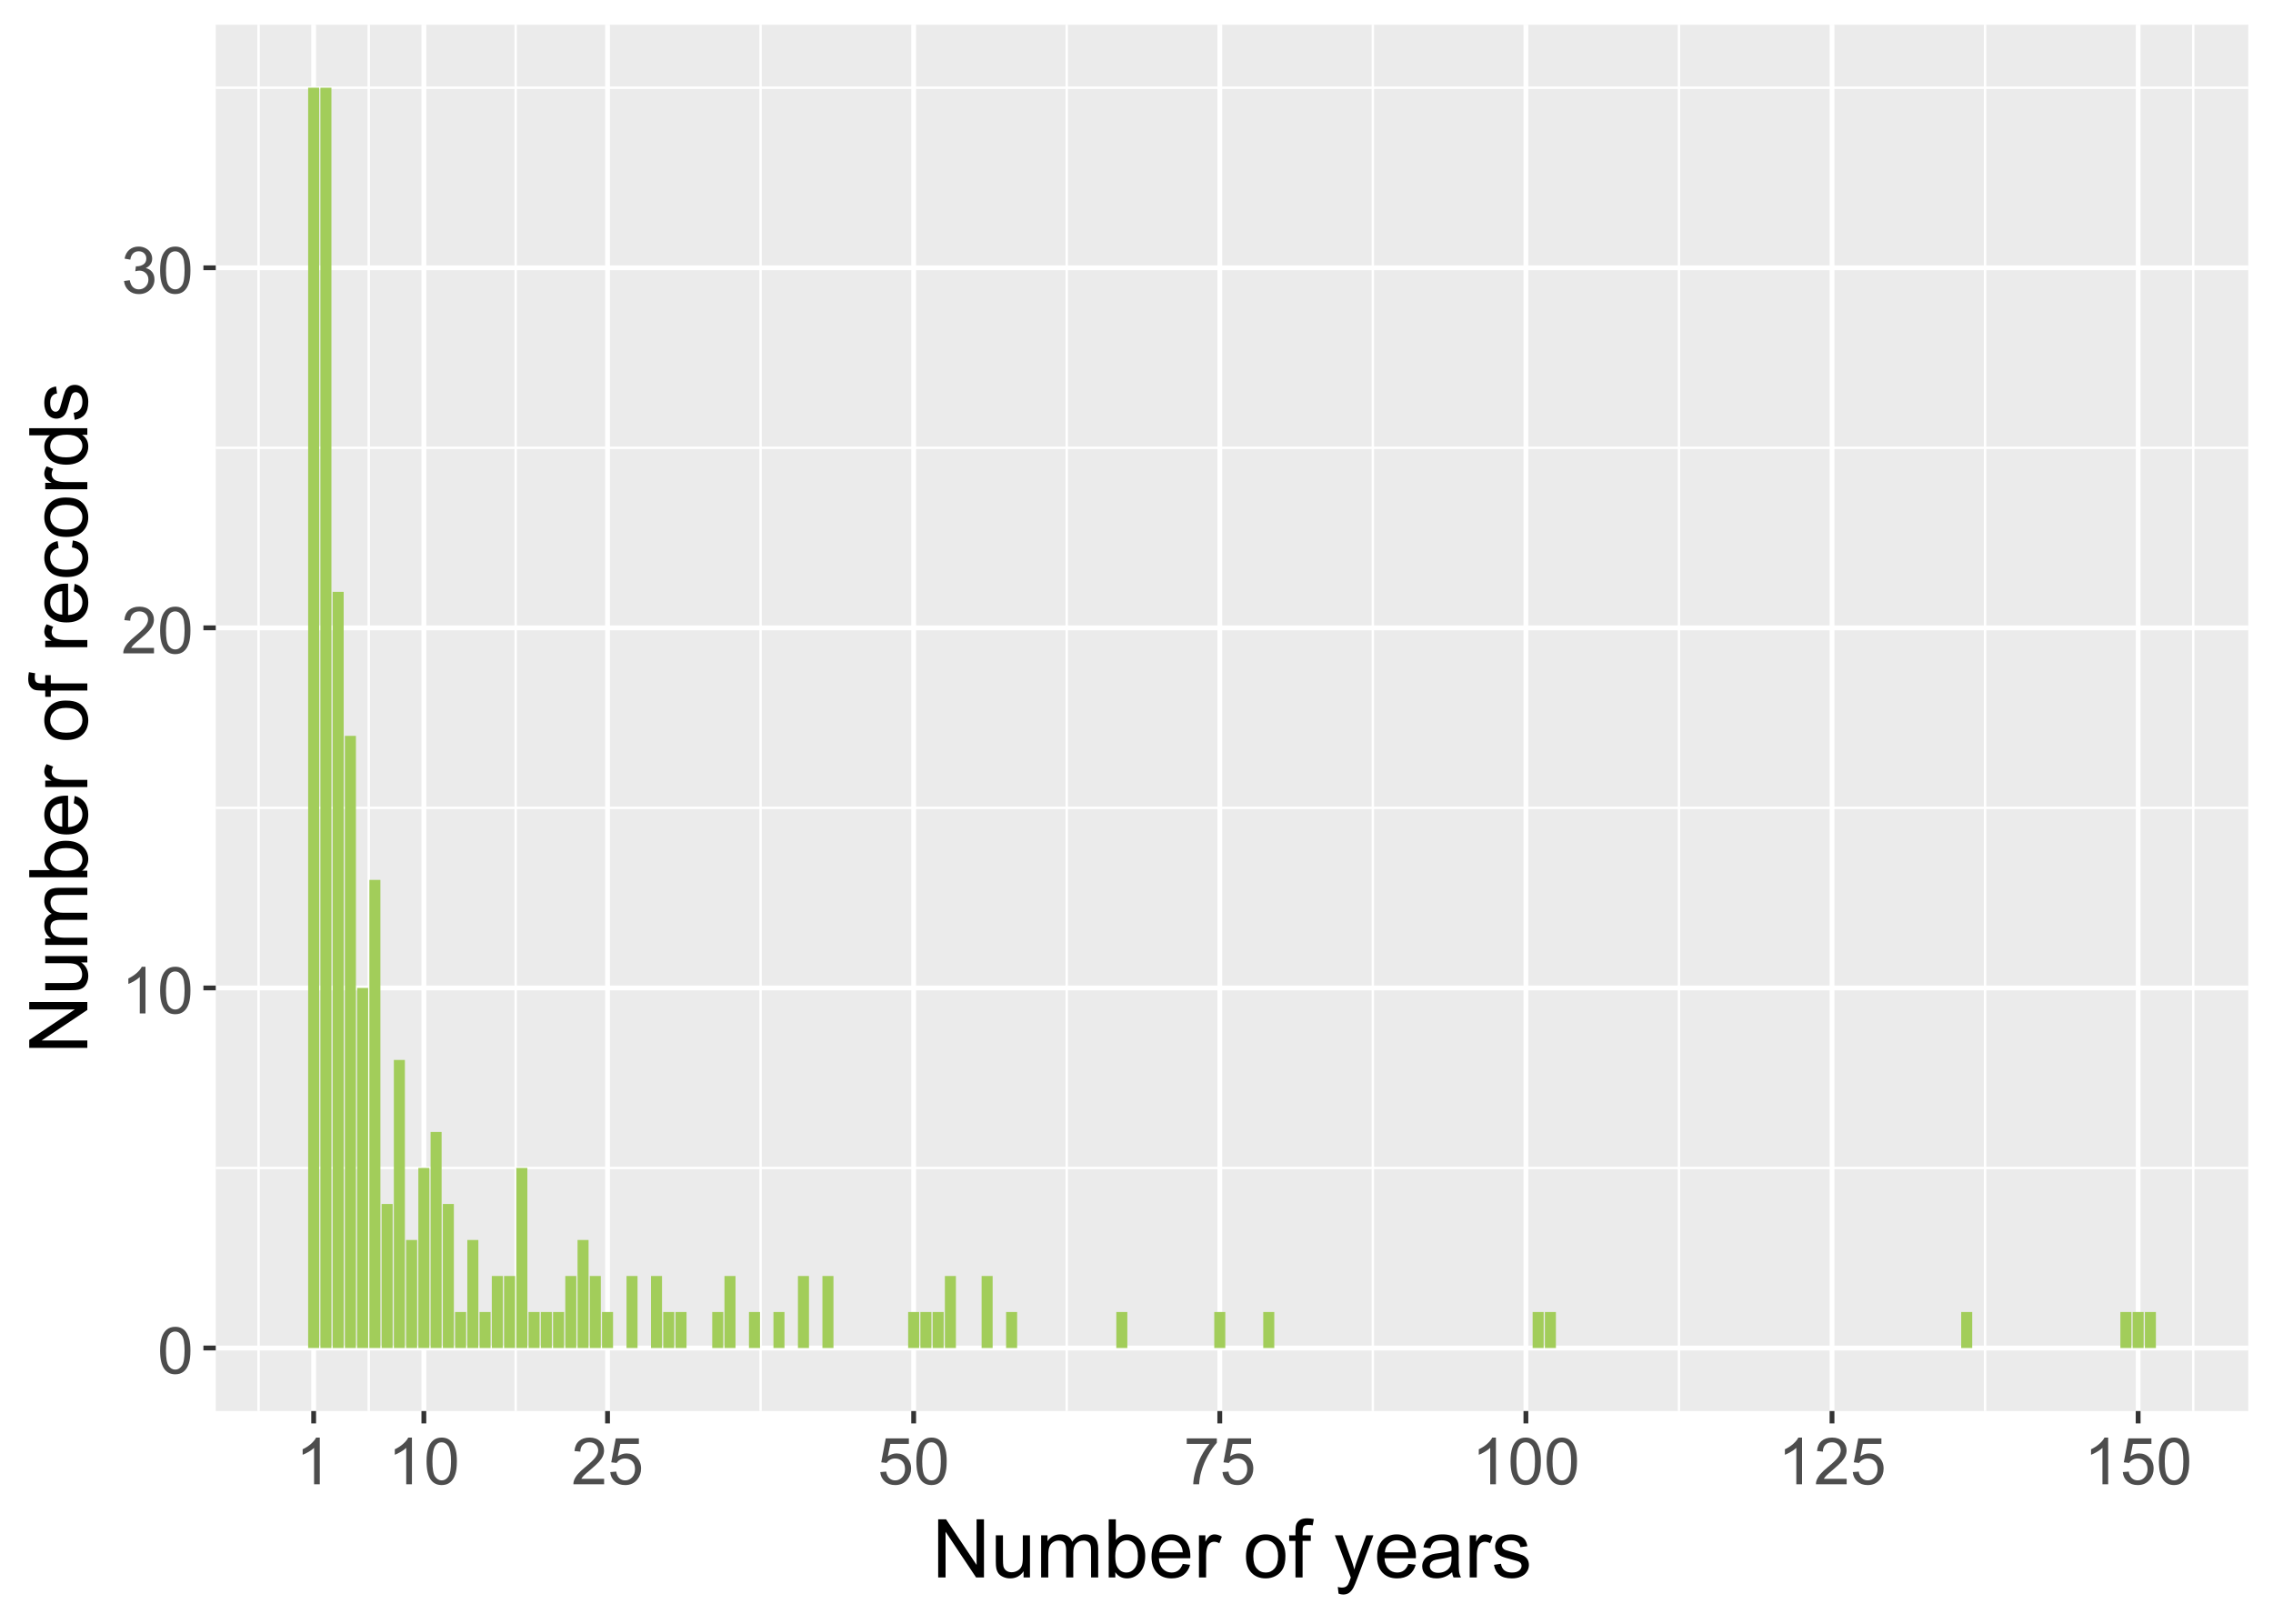 <?xml version="1.0" encoding="UTF-8"?>
<svg xmlns="http://www.w3.org/2000/svg" xmlns:xlink="http://www.w3.org/1999/xlink" width="504" height="360" viewBox="0 0 504 360">
<defs>
<g>
<g id="glyph-0-0">
<path d="M 0.598 -5.082 C 0.598 -6.301 0.723 -7.281 0.973 -8.027 C 1.223 -8.77 1.598 -9.344 2.094 -9.746 C 2.586 -10.148 3.207 -10.352 3.957 -10.352 C 4.512 -10.352 4.996 -10.238 5.414 -10.016 C 5.832 -9.793 6.176 -9.473 6.449 -9.055 C 6.719 -8.633 6.934 -8.121 7.086 -7.52 C 7.242 -6.918 7.32 -6.105 7.32 -5.082 C 7.32 -3.875 7.195 -2.898 6.945 -2.156 C 6.699 -1.414 6.328 -0.836 5.832 -0.434 C 5.336 -0.027 4.715 0.176 3.957 0.176 C 2.965 0.176 2.184 -0.18 1.617 -0.895 C 0.938 -1.75 0.598 -3.148 0.598 -5.082 M 1.898 -5.082 C 1.898 -3.391 2.098 -2.266 2.492 -1.703 C 2.887 -1.145 3.379 -0.863 3.957 -0.863 C 4.539 -0.863 5.027 -1.145 5.426 -1.707 C 5.82 -2.27 6.02 -3.395 6.02 -5.082 C 6.02 -6.781 5.82 -7.906 5.426 -8.465 C 5.027 -9.023 4.535 -9.301 3.945 -9.301 C 3.363 -9.301 2.898 -9.055 2.551 -8.562 C 2.117 -7.938 1.898 -6.777 1.898 -5.082 Z M 1.898 -5.082 "/>
</g>
<g id="glyph-0-1">
<path d="M 5.363 0 L 4.098 0 L 4.098 -8.066 C 3.793 -7.773 3.395 -7.484 2.898 -7.191 C 2.406 -6.902 1.961 -6.684 1.566 -6.539 L 1.566 -7.762 C 2.277 -8.094 2.895 -8.5 3.426 -8.973 C 3.953 -9.445 4.328 -9.906 4.551 -10.352 L 5.363 -10.352 Z M 5.363 0 "/>
</g>
<g id="glyph-0-2">
<path d="M 7.25 -1.215 L 7.25 0 L 0.438 0 C 0.426 -0.305 0.477 -0.598 0.582 -0.879 C 0.758 -1.344 1.035 -1.801 1.418 -2.25 C 1.797 -2.699 2.352 -3.219 3.074 -3.812 C 4.191 -4.73 4.949 -5.457 5.344 -5.992 C 5.738 -6.531 5.934 -7.039 5.934 -7.516 C 5.934 -8.02 5.754 -8.441 5.398 -8.785 C 5.039 -9.129 4.57 -9.301 3.992 -9.301 C 3.383 -9.301 2.898 -9.121 2.531 -8.754 C 2.164 -8.387 1.98 -7.883 1.977 -7.234 L 0.676 -7.367 C 0.766 -8.34 1.098 -9.078 1.68 -9.586 C 2.262 -10.094 3.043 -10.352 4.023 -10.352 C 5.012 -10.352 5.793 -10.074 6.371 -9.527 C 6.945 -8.98 7.234 -8.301 7.234 -7.488 C 7.234 -7.074 7.152 -6.672 6.98 -6.273 C 6.812 -5.875 6.531 -5.453 6.141 -5.012 C 5.75 -4.574 5.102 -3.969 4.191 -3.199 C 3.43 -2.562 2.945 -2.129 2.727 -1.902 C 2.512 -1.676 2.336 -1.445 2.195 -1.215 Z M 7.25 -1.215 "/>
</g>
<g id="glyph-0-3">
<path d="M 0.605 -2.723 L 1.871 -2.891 C 2.016 -2.172 2.262 -1.656 2.613 -1.34 C 2.961 -1.023 3.387 -0.863 3.887 -0.863 C 4.484 -0.863 4.984 -1.07 5.398 -1.484 C 5.805 -1.895 6.012 -2.406 6.012 -3.016 C 6.012 -3.598 5.82 -4.078 5.441 -4.453 C 5.062 -4.832 4.578 -5.02 3.992 -5.02 C 3.754 -5.02 3.457 -4.973 3.102 -4.879 L 3.242 -5.992 C 3.324 -5.98 3.395 -5.977 3.445 -5.977 C 3.984 -5.977 4.469 -6.117 4.902 -6.398 C 5.332 -6.68 5.547 -7.113 5.547 -7.699 C 5.547 -8.164 5.391 -8.547 5.078 -8.852 C 4.762 -9.156 4.355 -9.309 3.859 -9.309 C 3.367 -9.309 2.957 -9.156 2.629 -8.844 C 2.301 -8.535 2.09 -8.07 1.996 -7.453 L 0.73 -7.68 C 0.887 -8.527 1.238 -9.184 1.785 -9.648 C 2.336 -10.117 3.016 -10.352 3.832 -10.352 C 4.395 -10.352 4.914 -10.23 5.387 -9.988 C 5.859 -9.746 6.223 -9.418 6.473 -9 C 6.723 -8.582 6.848 -8.141 6.848 -7.672 C 6.848 -7.227 6.73 -6.82 6.488 -6.453 C 6.25 -6.09 5.898 -5.797 5.43 -5.582 C 6.039 -5.441 6.512 -5.148 6.848 -4.707 C 7.188 -4.266 7.355 -3.711 7.355 -3.043 C 7.355 -2.145 7.027 -1.383 6.371 -0.758 C 5.715 -0.129 4.883 0.184 3.883 0.184 C 2.977 0.184 2.227 -0.086 1.629 -0.625 C 1.031 -1.164 0.688 -1.863 0.605 -2.723 Z M 0.605 -2.723 "/>
</g>
<g id="glyph-0-4">
<path d="M 0.598 -2.699 L 1.926 -2.812 C 2.023 -2.164 2.254 -1.68 2.613 -1.352 C 2.969 -1.027 3.402 -0.863 3.91 -0.863 C 4.52 -0.863 5.035 -1.094 5.457 -1.555 C 5.879 -2.012 6.09 -2.621 6.09 -3.383 C 6.09 -4.105 5.887 -4.672 5.48 -5.09 C 5.074 -5.508 4.543 -5.715 3.887 -5.715 C 3.48 -5.715 3.113 -5.625 2.785 -5.438 C 2.457 -5.254 2.199 -5.012 2.012 -4.719 L 0.824 -4.871 L 1.82 -10.168 L 6.945 -10.168 L 6.945 -8.957 L 2.832 -8.957 L 2.277 -6.188 C 2.898 -6.617 3.547 -6.836 4.227 -6.836 C 5.125 -6.836 5.887 -6.523 6.504 -5.898 C 7.121 -5.277 7.434 -4.473 7.434 -3.496 C 7.434 -2.562 7.16 -1.754 6.617 -1.074 C 5.957 -0.242 5.055 0.176 3.91 0.176 C 2.973 0.176 2.207 -0.086 1.613 -0.613 C 1.02 -1.137 0.684 -1.832 0.598 -2.699 Z M 0.598 -2.699 "/>
</g>
<g id="glyph-0-5">
<path d="M 0.684 -8.957 L 0.684 -10.176 L 7.355 -10.176 L 7.355 -9.191 C 6.699 -8.492 6.047 -7.562 5.402 -6.406 C 4.758 -5.246 4.262 -4.059 3.91 -2.832 C 3.656 -1.973 3.496 -1.027 3.426 0 L 2.125 0 C 2.137 -0.812 2.297 -1.789 2.602 -2.938 C 2.906 -4.086 3.344 -5.195 3.914 -6.262 C 4.484 -7.328 5.09 -8.227 5.73 -8.957 Z M 0.684 -8.957 "/>
</g>
<g id="glyph-1-0">
<path d="M 1.371 0 L 1.371 -12.883 L 3.121 -12.883 L 9.887 -2.77 L 9.887 -12.883 L 11.523 -12.883 L 11.523 0 L 9.773 0 L 3.008 -10.125 L 3.008 0 Z M 1.371 0 "/>
</g>
<g id="glyph-1-1">
<path d="M 7.305 0 L 7.305 -1.371 C 6.578 -0.316 5.59 0.211 4.344 0.211 C 3.789 0.211 3.277 0.105 2.801 -0.105 C 2.32 -0.316 1.969 -0.582 1.734 -0.902 C 1.504 -1.219 1.34 -1.613 1.25 -2.074 C 1.184 -2.383 1.152 -2.875 1.152 -3.551 L 1.152 -9.336 L 2.734 -9.336 L 2.734 -4.156 C 2.734 -3.332 2.766 -2.773 2.828 -2.488 C 2.93 -2.07 3.141 -1.746 3.461 -1.508 C 3.785 -1.27 4.184 -1.152 4.656 -1.152 C 5.133 -1.152 5.578 -1.273 5.992 -1.516 C 6.41 -1.758 6.703 -2.09 6.879 -2.508 C 7.051 -2.93 7.137 -3.535 7.137 -4.332 L 7.137 -9.336 L 8.719 -9.336 L 8.719 0 Z M 7.305 0 "/>
</g>
<g id="glyph-1-2">
<path d="M 1.188 0 L 1.188 -9.336 L 2.602 -9.336 L 2.602 -8.023 C 2.895 -8.48 3.285 -8.848 3.77 -9.129 C 4.258 -9.406 4.809 -9.547 5.43 -9.547 C 6.121 -9.547 6.691 -9.402 7.133 -9.113 C 7.574 -8.828 7.887 -8.426 8.07 -7.91 C 8.805 -9 9.766 -9.547 10.953 -9.547 C 11.875 -9.547 12.59 -9.289 13.086 -8.777 C 13.586 -8.262 13.836 -7.473 13.836 -6.406 L 13.836 0 L 12.262 0 L 12.262 -5.879 C 12.262 -6.512 12.211 -6.969 12.105 -7.246 C 12.004 -7.523 11.816 -7.75 11.547 -7.918 C 11.277 -8.09 10.961 -8.172 10.602 -8.172 C 9.941 -8.172 9.398 -7.957 8.965 -7.52 C 8.531 -7.082 8.312 -6.383 8.312 -5.422 L 8.312 0 L 6.734 0 L 6.734 -6.062 C 6.734 -6.766 6.602 -7.293 6.344 -7.648 C 6.086 -7.996 5.664 -8.172 5.078 -8.172 C 4.633 -8.172 4.223 -8.055 3.844 -7.82 C 3.469 -7.586 3.191 -7.246 3.023 -6.793 C 2.852 -6.344 2.77 -5.691 2.77 -4.844 L 2.77 0 Z M 1.188 0 "/>
</g>
<g id="glyph-1-3">
<path d="M 2.645 0 L 1.18 0 L 1.18 -12.883 L 2.758 -12.883 L 2.758 -8.289 C 3.43 -9.125 4.281 -9.547 5.316 -9.547 C 5.891 -9.547 6.434 -9.43 6.949 -9.199 C 7.461 -8.965 7.883 -8.641 8.215 -8.223 C 8.543 -7.805 8.805 -7.297 8.992 -6.707 C 9.18 -6.113 9.273 -5.48 9.273 -4.809 C 9.273 -3.207 8.875 -1.973 8.086 -1.098 C 7.297 -0.227 6.344 0.211 5.238 0.211 C 4.137 0.211 3.273 -0.25 2.645 -1.168 L 2.645 0 M 2.629 -4.738 C 2.629 -3.617 2.781 -2.809 3.086 -2.312 C 3.582 -1.496 4.258 -1.09 5.105 -1.09 C 5.797 -1.09 6.395 -1.391 6.898 -1.992 C 7.402 -2.59 7.656 -3.484 7.656 -4.676 C 7.656 -5.895 7.414 -6.793 6.93 -7.375 C 6.445 -7.953 5.863 -8.242 5.176 -8.242 C 4.484 -8.242 3.887 -7.945 3.383 -7.344 C 2.879 -6.742 2.629 -5.875 2.629 -4.738 Z M 2.629 -4.738 "/>
</g>
<g id="glyph-1-4">
<path d="M 7.578 -3.008 L 9.211 -2.805 C 8.953 -1.848 8.477 -1.105 7.777 -0.578 C 7.082 -0.055 6.191 0.211 5.105 0.211 C 3.742 0.211 2.66 -0.211 1.859 -1.051 C 1.059 -1.891 0.66 -3.07 0.66 -4.586 C 0.66 -6.156 1.062 -7.375 1.871 -8.242 C 2.68 -9.109 3.73 -9.547 5.02 -9.547 C 6.266 -9.547 7.285 -9.121 8.078 -8.27 C 8.867 -7.422 9.266 -6.227 9.266 -4.684 C 9.266 -4.59 9.262 -4.449 9.254 -4.262 L 2.293 -4.262 C 2.352 -3.238 2.641 -2.453 3.164 -1.906 C 3.684 -1.363 4.336 -1.09 5.117 -1.09 C 5.695 -1.09 6.191 -1.242 6.602 -1.547 C 7.012 -1.852 7.336 -2.336 7.578 -3.008 M 2.383 -5.562 L 7.594 -5.562 C 7.523 -6.348 7.324 -6.938 6.996 -7.328 C 6.492 -7.938 5.84 -8.242 5.035 -8.242 C 4.309 -8.242 3.699 -8 3.203 -7.516 C 2.707 -7.027 2.434 -6.379 2.383 -5.562 Z M 2.383 -5.562 "/>
</g>
<g id="glyph-1-5">
<path d="M 1.168 0 L 1.168 -9.336 L 2.594 -9.336 L 2.594 -7.918 C 2.957 -8.582 3.293 -9.016 3.598 -9.227 C 3.906 -9.438 4.246 -9.547 4.613 -9.547 C 5.148 -9.547 5.688 -9.375 6.242 -9.035 L 5.695 -7.566 C 5.309 -7.797 4.922 -7.91 4.535 -7.91 C 4.188 -7.91 3.879 -7.805 3.602 -7.598 C 3.328 -7.391 3.133 -7.102 3.016 -6.734 C 2.84 -6.172 2.75 -5.555 2.75 -4.887 L 2.75 0 Z M 1.168 0 "/>
</g>
<g id="glyph-1-6">
</g>
<g id="glyph-1-7">
<path d="M 0.598 -4.668 C 0.598 -6.395 1.078 -7.676 2.039 -8.508 C 2.84 -9.199 3.82 -9.547 4.977 -9.547 C 6.258 -9.547 7.305 -9.125 8.121 -8.285 C 8.934 -7.441 9.344 -6.281 9.344 -4.797 C 9.344 -3.598 9.164 -2.652 8.801 -1.965 C 8.441 -1.277 7.918 -0.742 7.23 -0.359 C 6.539 0.02 5.789 0.211 4.977 0.211 C 3.668 0.211 2.613 -0.207 1.805 -1.047 C 1 -1.883 0.598 -3.09 0.598 -4.668 M 2.223 -4.668 C 2.223 -3.473 2.484 -2.578 3.008 -1.98 C 3.527 -1.387 4.184 -1.09 4.977 -1.09 C 5.758 -1.09 6.414 -1.391 6.934 -1.984 C 7.457 -2.586 7.719 -3.496 7.719 -4.719 C 7.719 -5.875 7.453 -6.75 6.93 -7.344 C 6.406 -7.938 5.754 -8.234 4.977 -8.234 C 4.184 -8.234 3.527 -7.938 3.008 -7.348 C 2.484 -6.754 2.223 -5.863 2.223 -4.668 Z M 2.223 -4.668 "/>
</g>
<g id="glyph-1-8">
<path d="M 1.562 0 L 1.562 -8.102 L 0.168 -8.102 L 0.168 -9.336 L 1.562 -9.336 L 1.562 -10.328 C 1.562 -10.953 1.621 -11.418 1.73 -11.727 C 1.883 -12.133 2.152 -12.469 2.535 -12.723 C 2.918 -12.977 3.457 -13.105 4.148 -13.105 C 4.594 -13.105 5.086 -13.051 5.625 -12.945 L 5.387 -11.566 C 5.059 -11.625 4.75 -11.656 4.457 -11.656 C 3.977 -11.656 3.637 -11.551 3.438 -11.348 C 3.238 -11.141 3.137 -10.758 3.137 -10.195 L 3.137 -9.336 L 4.957 -9.336 L 4.957 -8.102 L 3.137 -8.102 L 3.137 0 Z M 1.562 0 "/>
</g>
<g id="glyph-1-9">
<path d="M 1.117 3.594 L 0.941 2.109 C 1.285 2.203 1.586 2.25 1.844 2.25 C 2.195 2.25 2.477 2.191 2.688 2.074 C 2.898 1.957 3.074 1.793 3.207 1.582 C 3.309 1.422 3.469 1.031 3.691 0.406 C 3.719 0.316 3.766 0.188 3.832 0.016 L 0.289 -9.336 L 1.996 -9.336 L 3.938 -3.93 C 4.188 -3.242 4.414 -2.523 4.613 -1.766 C 4.797 -2.492 5.012 -3.203 5.266 -3.895 L 7.258 -9.336 L 8.844 -9.336 L 5.289 0.156 C 4.91 1.184 4.613 1.891 4.402 2.277 C 4.121 2.797 3.801 3.18 3.438 3.422 C 3.074 3.668 2.641 3.789 2.137 3.789 C 1.832 3.789 1.492 3.723 1.117 3.594 Z M 1.117 3.594 "/>
</g>
<g id="glyph-1-10">
<path d="M 7.277 -1.152 C 6.691 -0.652 6.129 -0.301 5.586 -0.098 C 5.043 0.109 4.461 0.211 3.84 0.211 C 2.816 0.211 2.027 -0.039 1.477 -0.539 C 0.926 -1.043 0.648 -1.68 0.648 -2.461 C 0.648 -2.918 0.754 -3.336 0.961 -3.715 C 1.172 -4.09 1.441 -4.395 1.781 -4.625 C 2.117 -4.852 2.496 -5.023 2.918 -5.141 C 3.227 -5.223 3.695 -5.301 4.324 -5.379 C 5.602 -5.531 6.543 -5.711 7.145 -5.922 C 7.152 -6.141 7.156 -6.277 7.156 -6.336 C 7.156 -6.98 7.004 -7.434 6.707 -7.699 C 6.301 -8.055 5.699 -8.234 4.906 -8.234 C 4.16 -8.234 3.609 -8.105 3.258 -7.844 C 2.902 -7.582 2.641 -7.121 2.469 -6.461 L 0.922 -6.672 C 1.062 -7.332 1.293 -7.867 1.617 -8.273 C 1.938 -8.684 2.406 -8.996 3.016 -9.215 C 3.625 -9.434 4.328 -9.547 5.133 -9.547 C 5.93 -9.547 6.578 -9.449 7.074 -9.266 C 7.574 -9.074 7.938 -8.84 8.172 -8.555 C 8.406 -8.273 8.57 -7.914 8.664 -7.48 C 8.719 -7.211 8.746 -6.723 8.746 -6.02 L 8.746 -3.91 C 8.746 -2.441 8.777 -1.512 8.848 -1.121 C 8.914 -0.73 9.047 -0.355 9.246 0 L 7.594 0 C 7.43 -0.328 7.324 -0.711 7.277 -1.152 M 7.145 -4.684 C 6.57 -4.449 5.711 -4.25 4.562 -4.086 C 3.91 -3.992 3.449 -3.887 3.18 -3.77 C 2.91 -3.652 2.703 -3.48 2.559 -3.258 C 2.41 -3.031 2.336 -2.781 2.336 -2.504 C 2.336 -2.082 2.496 -1.73 2.816 -1.449 C 3.137 -1.168 3.602 -1.027 4.219 -1.027 C 4.828 -1.027 5.371 -1.16 5.844 -1.43 C 6.32 -1.695 6.668 -2.059 6.891 -2.523 C 7.059 -2.879 7.145 -3.406 7.145 -4.105 Z M 7.145 -4.684 "/>
</g>
<g id="glyph-1-11">
<path d="M 0.555 -2.785 L 2.117 -3.031 C 2.207 -2.406 2.449 -1.926 2.852 -1.59 C 3.254 -1.258 3.812 -1.09 4.535 -1.09 C 5.262 -1.09 5.801 -1.238 6.152 -1.535 C 6.504 -1.828 6.68 -2.176 6.68 -2.574 C 6.68 -2.934 6.523 -3.215 6.215 -3.418 C 5.996 -3.559 5.457 -3.738 4.598 -3.953 C 3.438 -4.246 2.633 -4.5 2.184 -4.715 C 1.734 -4.93 1.395 -5.227 1.164 -5.602 C 0.934 -5.98 0.816 -6.398 0.816 -6.855 C 0.816 -7.27 0.914 -7.656 1.102 -8.012 C 1.293 -8.367 1.551 -8.66 1.883 -8.895 C 2.125 -9.074 2.461 -9.23 2.887 -9.355 C 3.312 -9.48 3.766 -9.547 4.254 -9.547 C 4.984 -9.547 5.629 -9.438 6.184 -9.227 C 6.738 -9.016 7.145 -8.73 7.41 -8.371 C 7.672 -8.012 7.855 -7.527 7.953 -6.926 L 6.406 -6.715 C 6.336 -7.195 6.133 -7.57 5.797 -7.84 C 5.461 -8.109 4.984 -8.242 4.367 -8.242 C 3.641 -8.242 3.121 -8.125 2.812 -7.883 C 2.5 -7.645 2.348 -7.363 2.348 -7.039 C 2.348 -6.836 2.41 -6.648 2.539 -6.484 C 2.668 -6.316 2.871 -6.176 3.148 -6.062 C 3.305 -6.004 3.77 -5.871 4.543 -5.66 C 5.664 -5.359 6.445 -5.117 6.887 -4.926 C 7.328 -4.734 7.676 -4.457 7.93 -4.094 C 8.18 -3.73 8.305 -3.281 8.305 -2.742 C 8.305 -2.215 8.152 -1.719 7.844 -1.254 C 7.535 -0.785 7.094 -0.426 6.512 -0.172 C 5.934 0.082 5.277 0.211 4.543 0.211 C 3.332 0.211 2.406 -0.043 1.77 -0.547 C 1.137 -1.047 0.73 -1.797 0.555 -2.785 Z M 0.555 -2.785 "/>
</g>
<g id="glyph-2-0">
<path d="M 0 -1.371 L -12.883 -1.371 L -12.883 -3.121 L -2.77 -9.887 L -12.883 -9.887 L -12.883 -11.523 L 0 -11.523 L 0 -9.773 L -10.125 -3.008 L 0 -3.008 Z M 0 -1.371 "/>
</g>
<g id="glyph-2-1">
<path d="M 0 -7.305 L -1.371 -7.305 C -0.316 -6.578 0.211 -5.59 0.211 -4.344 C 0.211 -3.789 0.105 -3.277 -0.105 -2.801 C -0.316 -2.32 -0.582 -1.969 -0.902 -1.734 C -1.219 -1.504 -1.613 -1.34 -2.074 -1.25 C -2.383 -1.184 -2.875 -1.152 -3.551 -1.152 L -9.336 -1.152 L -9.336 -2.734 L -4.156 -2.734 C -3.332 -2.734 -2.773 -2.766 -2.488 -2.828 C -2.07 -2.93 -1.746 -3.141 -1.508 -3.461 C -1.27 -3.785 -1.152 -4.184 -1.152 -4.656 C -1.152 -5.133 -1.273 -5.578 -1.516 -5.992 C -1.758 -6.41 -2.09 -6.703 -2.508 -6.879 C -2.93 -7.051 -3.535 -7.137 -4.332 -7.137 L -9.336 -7.137 L -9.336 -8.719 L 0 -8.719 Z M 0 -7.305 "/>
</g>
<g id="glyph-2-2">
<path d="M 0 -1.188 L -9.336 -1.188 L -9.336 -2.602 L -8.023 -2.602 C -8.48 -2.895 -8.848 -3.285 -9.129 -3.77 C -9.406 -4.258 -9.547 -4.809 -9.547 -5.434 C -9.547 -6.121 -9.402 -6.691 -9.113 -7.133 C -8.828 -7.574 -8.426 -7.887 -7.91 -8.07 C -9 -8.805 -9.547 -9.766 -9.547 -10.953 C -9.547 -11.875 -9.289 -12.59 -8.777 -13.086 C -8.262 -13.586 -7.473 -13.836 -6.406 -13.836 L 0 -13.836 L 0 -12.262 L -5.879 -12.262 C -6.512 -12.262 -6.969 -12.211 -7.246 -12.105 C -7.523 -12.004 -7.75 -11.816 -7.918 -11.547 C -8.09 -11.277 -8.172 -10.961 -8.172 -10.602 C -8.172 -9.941 -7.957 -9.398 -7.52 -8.965 C -7.082 -8.531 -6.383 -8.312 -5.422 -8.312 L 0 -8.312 L 0 -6.734 L -6.062 -6.734 C -6.766 -6.734 -7.293 -6.602 -7.648 -6.348 C -7.996 -6.086 -8.172 -5.664 -8.172 -5.082 C -8.172 -4.633 -8.055 -4.223 -7.82 -3.844 C -7.586 -3.469 -7.246 -3.191 -6.793 -3.023 C -6.344 -2.852 -5.691 -2.77 -4.844 -2.77 L 0 -2.77 Z M 0 -1.188 "/>
</g>
<g id="glyph-2-3">
<path d="M 0 -2.645 L 0 -1.18 L -12.883 -1.18 L -12.883 -2.762 L -8.289 -2.762 C -9.125 -3.43 -9.547 -4.281 -9.547 -5.316 C -9.547 -5.891 -9.43 -6.434 -9.199 -6.949 C -8.965 -7.461 -8.641 -7.883 -8.223 -8.215 C -7.805 -8.543 -7.297 -8.805 -6.707 -8.992 C -6.113 -9.18 -5.48 -9.273 -4.809 -9.273 C -3.207 -9.273 -1.973 -8.875 -1.098 -8.086 C -0.227 -7.297 0.211 -6.344 0.211 -5.238 C 0.211 -4.137 -0.25 -3.273 -1.168 -2.645 L 0 -2.645 M -4.738 -2.629 C -3.617 -2.629 -2.809 -2.781 -2.312 -3.086 C -1.496 -3.582 -1.09 -4.258 -1.09 -5.105 C -1.09 -5.797 -1.391 -6.395 -1.992 -6.898 C -2.59 -7.402 -3.484 -7.656 -4.676 -7.656 C -5.895 -7.656 -6.793 -7.414 -7.375 -6.93 C -7.953 -6.445 -8.242 -5.863 -8.242 -5.176 C -8.242 -4.484 -7.945 -3.887 -7.344 -3.383 C -6.742 -2.879 -5.875 -2.629 -4.738 -2.629 Z M -4.738 -2.629 "/>
</g>
<g id="glyph-2-4">
<path d="M -3.004 -7.578 L -2.805 -9.211 C -1.848 -8.953 -1.105 -8.477 -0.578 -7.777 C -0.055 -7.082 0.211 -6.191 0.211 -5.105 C 0.211 -3.742 -0.211 -2.66 -1.051 -1.859 C -1.891 -1.059 -3.07 -0.66 -4.586 -0.66 C -6.156 -0.66 -7.375 -1.062 -8.242 -1.871 C -9.109 -2.68 -9.547 -3.73 -9.547 -5.02 C -9.547 -6.266 -9.121 -7.285 -8.27 -8.078 C -7.422 -8.867 -6.227 -9.266 -4.684 -9.266 C -4.59 -9.266 -4.449 -9.262 -4.262 -9.254 L -4.262 -2.293 C -3.238 -2.352 -2.453 -2.641 -1.906 -3.164 C -1.363 -3.684 -1.09 -4.336 -1.09 -5.117 C -1.09 -5.695 -1.242 -6.191 -1.547 -6.602 C -1.852 -7.012 -2.336 -7.336 -3.004 -7.578 M -5.562 -2.383 L -5.562 -7.594 C -6.348 -7.523 -6.938 -7.324 -7.328 -6.996 C -7.938 -6.492 -8.242 -5.84 -8.242 -5.035 C -8.242 -4.309 -8 -3.699 -7.516 -3.203 C -7.027 -2.707 -6.379 -2.434 -5.562 -2.383 Z M -5.562 -2.383 "/>
</g>
<g id="glyph-2-5">
<path d="M 0 -1.168 L -9.336 -1.168 L -9.336 -2.594 L -7.918 -2.594 C -8.582 -2.957 -9.016 -3.293 -9.227 -3.598 C -9.438 -3.906 -9.547 -4.246 -9.547 -4.613 C -9.547 -5.148 -9.375 -5.688 -9.035 -6.242 L -7.566 -5.695 C -7.797 -5.309 -7.91 -4.922 -7.91 -4.535 C -7.91 -4.188 -7.805 -3.879 -7.598 -3.605 C -7.391 -3.328 -7.102 -3.133 -6.734 -3.016 C -6.172 -2.84 -5.555 -2.75 -4.887 -2.75 L 0 -2.75 Z M 0 -1.168 "/>
</g>
<g id="glyph-2-6">
</g>
<g id="glyph-2-7">
<path d="M -4.668 -0.598 C -6.395 -0.598 -7.676 -1.078 -8.508 -2.039 C -9.199 -2.84 -9.547 -3.82 -9.547 -4.977 C -9.547 -6.258 -9.125 -7.305 -8.285 -8.121 C -7.441 -8.934 -6.281 -9.344 -4.797 -9.344 C -3.598 -9.344 -2.652 -9.164 -1.965 -8.801 C -1.277 -8.441 -0.742 -7.918 -0.359 -7.23 C 0.02 -6.539 0.211 -5.789 0.211 -4.977 C 0.211 -3.668 -0.207 -2.613 -1.047 -1.805 C -1.883 -1 -3.09 -0.598 -4.668 -0.598 M -4.668 -2.223 C -3.473 -2.223 -2.578 -2.484 -1.98 -3.008 C -1.387 -3.527 -1.09 -4.184 -1.09 -4.977 C -1.09 -5.758 -1.387 -6.414 -1.984 -6.934 C -2.582 -7.457 -3.496 -7.719 -4.719 -7.719 C -5.875 -7.719 -6.75 -7.453 -7.344 -6.93 C -7.938 -6.406 -8.234 -5.754 -8.234 -4.977 C -8.234 -4.184 -7.938 -3.527 -7.348 -3.008 C -6.754 -2.484 -5.863 -2.223 -4.668 -2.223 Z M -4.668 -2.223 "/>
</g>
<g id="glyph-2-8">
<path d="M 0 -1.562 L -8.102 -1.566 L -8.102 -0.168 L -9.336 -0.168 L -9.336 -1.566 L -10.328 -1.566 C -10.953 -1.566 -11.418 -1.621 -11.727 -1.73 C -12.133 -1.883 -12.469 -2.152 -12.723 -2.535 C -12.977 -2.918 -13.105 -3.457 -13.105 -4.148 C -13.105 -4.594 -13.051 -5.086 -12.945 -5.625 L -11.566 -5.387 C -11.625 -5.059 -11.656 -4.75 -11.656 -4.457 C -11.656 -3.977 -11.551 -3.637 -11.348 -3.438 C -11.141 -3.238 -10.758 -3.137 -10.195 -3.137 L -9.336 -3.137 L -9.336 -4.957 L -8.102 -4.957 L -8.102 -3.137 L 0 -3.137 Z M 0 -1.562 "/>
</g>
<g id="glyph-2-9">
<path d="M -3.418 -7.277 L -3.215 -8.832 C -2.145 -8.664 -1.305 -8.227 -0.699 -7.527 C -0.094 -6.828 0.211 -5.969 0.211 -4.949 C 0.211 -3.672 -0.207 -2.645 -1.043 -1.867 C -1.875 -1.09 -3.074 -0.703 -4.633 -0.703 C -5.641 -0.703 -6.523 -0.871 -7.277 -1.203 C -8.031 -1.539 -8.602 -2.047 -8.977 -2.73 C -9.355 -3.41 -9.547 -4.152 -9.547 -4.957 C -9.547 -5.969 -9.289 -6.801 -8.777 -7.445 C -8.262 -8.09 -7.535 -8.5 -6.59 -8.684 L -6.355 -7.145 C -6.98 -7 -7.453 -6.738 -7.77 -6.367 C -8.086 -5.996 -8.242 -5.547 -8.242 -5.02 C -8.242 -4.223 -7.957 -3.574 -7.387 -3.078 C -6.816 -2.578 -5.91 -2.328 -4.676 -2.328 C -3.422 -2.328 -2.512 -2.57 -1.941 -3.051 C -1.375 -3.531 -1.09 -4.156 -1.09 -4.93 C -1.09 -5.551 -1.281 -6.07 -1.66 -6.484 C -2.043 -6.902 -2.629 -7.164 -3.418 -7.277 Z M -3.418 -7.277 "/>
</g>
<g id="glyph-2-10">
<path d="M 0 -7.242 L -1.176 -7.242 C -0.254 -6.648 0.211 -5.781 0.211 -4.633 C 0.211 -3.887 0.004 -3.203 -0.402 -2.578 C -0.812 -1.957 -1.387 -1.473 -2.121 -1.129 C -2.859 -0.785 -3.703 -0.617 -4.656 -0.617 C -5.59 -0.617 -6.434 -0.77 -7.195 -1.082 C -7.953 -1.391 -8.535 -1.855 -8.938 -2.48 C -9.344 -3.098 -9.547 -3.793 -9.547 -4.562 C -9.547 -5.125 -9.426 -5.625 -9.188 -6.066 C -8.953 -6.504 -8.641 -6.859 -8.262 -7.137 L -12.883 -7.137 L -12.883 -8.711 L 0 -8.711 L 0 -7.242 M -4.656 -2.242 C -3.461 -2.242 -2.57 -2.492 -1.977 -2.996 C -1.387 -3.5 -1.09 -4.094 -1.09 -4.781 C -1.09 -5.473 -1.371 -6.059 -1.938 -6.543 C -2.504 -7.027 -3.367 -7.27 -4.527 -7.27 C -5.805 -7.27 -6.742 -7.023 -7.34 -6.531 C -7.938 -6.039 -8.234 -5.434 -8.234 -4.711 C -8.234 -4.008 -7.949 -3.422 -7.375 -2.949 C -6.801 -2.477 -5.895 -2.242 -4.656 -2.242 Z M -4.656 -2.242 "/>
</g>
<g id="glyph-2-11">
<path d="M -2.785 -0.555 L -3.031 -2.117 C -2.406 -2.207 -1.926 -2.449 -1.59 -2.852 C -1.258 -3.254 -1.09 -3.812 -1.09 -4.535 C -1.09 -5.262 -1.238 -5.801 -1.535 -6.152 C -1.828 -6.504 -2.176 -6.68 -2.574 -6.68 C -2.934 -6.68 -3.215 -6.523 -3.418 -6.215 C -3.559 -5.996 -3.738 -5.457 -3.953 -4.598 C -4.246 -3.438 -4.5 -2.633 -4.715 -2.184 C -4.93 -1.734 -5.227 -1.395 -5.602 -1.164 C -5.98 -0.934 -6.398 -0.816 -6.855 -0.816 C -7.27 -0.816 -7.656 -0.914 -8.012 -1.102 C -8.367 -1.293 -8.66 -1.551 -8.895 -1.883 C -9.074 -2.129 -9.23 -2.461 -9.355 -2.887 C -9.48 -3.312 -9.547 -3.766 -9.547 -4.254 C -9.547 -4.984 -9.438 -5.629 -9.227 -6.184 C -9.016 -6.738 -8.73 -7.145 -8.371 -7.41 C -8.012 -7.672 -7.527 -7.855 -6.926 -7.953 L -6.715 -6.406 C -7.195 -6.336 -7.57 -6.133 -7.84 -5.797 C -8.109 -5.461 -8.242 -4.984 -8.242 -4.367 C -8.242 -3.641 -8.125 -3.121 -7.883 -2.812 C -7.645 -2.5 -7.363 -2.348 -7.039 -2.348 C -6.836 -2.348 -6.648 -2.41 -6.484 -2.539 C -6.316 -2.668 -6.176 -2.871 -6.062 -3.148 C -6.004 -3.305 -5.871 -3.77 -5.66 -4.543 C -5.359 -5.664 -5.117 -6.445 -4.926 -6.887 C -4.734 -7.328 -4.457 -7.676 -4.094 -7.93 C -3.73 -8.18 -3.281 -8.305 -2.742 -8.305 C -2.215 -8.305 -1.719 -8.152 -1.254 -7.844 C -0.785 -7.535 -0.426 -7.094 -0.172 -6.512 C 0.082 -5.934 0.211 -5.277 0.211 -4.543 C 0.211 -3.332 -0.043 -2.406 -0.543 -1.77 C -1.047 -1.137 -1.797 -0.73 -2.785 -0.555 Z M -2.785 -0.555 "/>
</g>
</g>
<clipPath id="clip-0">
<path clip-rule="nonzero" d="M 47.84 5.48 L 498.52 5.48 L 498.52 312.84 L 47.84 312.84 Z M 47.84 5.48 "/>
</clipPath>
<clipPath id="clip-1">
<path clip-rule="nonzero" d="M 47.84 258 L 498.52 258 L 498.52 260 L 47.84 260 Z M 47.84 258 "/>
</clipPath>
<clipPath id="clip-2">
<path clip-rule="nonzero" d="M 47.84 178 L 498.52 178 L 498.52 180 L 47.84 180 Z M 47.84 178 "/>
</clipPath>
<clipPath id="clip-3">
<path clip-rule="nonzero" d="M 47.84 99 L 498.52 99 L 498.52 100 L 47.84 100 Z M 47.84 99 "/>
</clipPath>
<clipPath id="clip-4">
<path clip-rule="nonzero" d="M 47.84 19 L 498.52 19 L 498.52 20 L 47.84 20 Z M 47.84 19 "/>
</clipPath>
<clipPath id="clip-5">
<path clip-rule="nonzero" d="M 57 5.48 L 58 5.48 L 58 312.84 L 57 312.84 Z M 57 5.48 "/>
</clipPath>
<clipPath id="clip-6">
<path clip-rule="nonzero" d="M 81 5.48 L 83 5.48 L 83 312.84 L 81 312.84 Z M 81 5.48 "/>
</clipPath>
<clipPath id="clip-7">
<path clip-rule="nonzero" d="M 114 5.48 L 115 5.48 L 115 312.84 L 114 312.84 Z M 114 5.48 "/>
</clipPath>
<clipPath id="clip-8">
<path clip-rule="nonzero" d="M 168 5.48 L 169 5.48 L 169 312.84 L 168 312.84 Z M 168 5.48 "/>
</clipPath>
<clipPath id="clip-9">
<path clip-rule="nonzero" d="M 236 5.48 L 237 5.48 L 237 312.84 L 236 312.84 Z M 236 5.48 "/>
</clipPath>
<clipPath id="clip-10">
<path clip-rule="nonzero" d="M 304 5.48 L 305 5.48 L 305 312.84 L 304 312.84 Z M 304 5.48 "/>
</clipPath>
<clipPath id="clip-11">
<path clip-rule="nonzero" d="M 372 5.48 L 373 5.48 L 373 312.84 L 372 312.84 Z M 372 5.48 "/>
</clipPath>
<clipPath id="clip-12">
<path clip-rule="nonzero" d="M 439 5.48 L 441 5.48 L 441 312.84 L 439 312.84 Z M 439 5.48 "/>
</clipPath>
<clipPath id="clip-13">
<path clip-rule="nonzero" d="M 486 5.48 L 487 5.48 L 487 312.84 L 486 312.84 Z M 486 5.48 "/>
</clipPath>
<clipPath id="clip-14">
<path clip-rule="nonzero" d="M 47.84 298 L 498.52 298 L 498.52 300 L 47.84 300 Z M 47.84 298 "/>
</clipPath>
<clipPath id="clip-15">
<path clip-rule="nonzero" d="M 47.84 218 L 498.52 218 L 498.52 220 L 47.84 220 Z M 47.84 218 "/>
</clipPath>
<clipPath id="clip-16">
<path clip-rule="nonzero" d="M 47.84 138 L 498.52 138 L 498.52 140 L 47.84 140 Z M 47.84 138 "/>
</clipPath>
<clipPath id="clip-17">
<path clip-rule="nonzero" d="M 47.84 58 L 498.52 58 L 498.52 60 L 47.84 60 Z M 47.84 58 "/>
</clipPath>
<clipPath id="clip-18">
<path clip-rule="nonzero" d="M 69 5.48 L 71 5.48 L 71 312.84 L 69 312.84 Z M 69 5.48 "/>
</clipPath>
<clipPath id="clip-19">
<path clip-rule="nonzero" d="M 93 5.48 L 95 5.48 L 95 312.84 L 93 312.84 Z M 93 5.48 "/>
</clipPath>
<clipPath id="clip-20">
<path clip-rule="nonzero" d="M 134 5.48 L 136 5.48 L 136 312.84 L 134 312.84 Z M 134 5.48 "/>
</clipPath>
<clipPath id="clip-21">
<path clip-rule="nonzero" d="M 202 5.48 L 204 5.48 L 204 312.84 L 202 312.84 Z M 202 5.48 "/>
</clipPath>
<clipPath id="clip-22">
<path clip-rule="nonzero" d="M 269 5.48 L 271 5.48 L 271 312.84 L 269 312.84 Z M 269 5.48 "/>
</clipPath>
<clipPath id="clip-23">
<path clip-rule="nonzero" d="M 337 5.48 L 339 5.48 L 339 312.84 L 337 312.84 Z M 337 5.48 "/>
</clipPath>
<clipPath id="clip-24">
<path clip-rule="nonzero" d="M 405 5.48 L 407 5.48 L 407 312.84 L 405 312.84 Z M 405 5.48 "/>
</clipPath>
<clipPath id="clip-25">
<path clip-rule="nonzero" d="M 473 5.48 L 475 5.48 L 475 312.84 L 473 312.84 Z M 473 5.48 "/>
</clipPath>
</defs>
<rect x="-50.4" y="-36" width="604.8" height="432" fill="rgb(100%, 100%, 100%)" fill-opacity="1"/>
<rect x="-50.4" y="-36" width="604.8" height="432" fill="rgb(100%, 100%, 100%)" fill-opacity="1"/>
<path fill="none" stroke-width="1.067" stroke-linecap="round" stroke-linejoin="round" stroke="rgb(100%, 100%, 100%)" stroke-opacity="1" stroke-miterlimit="10" d="M 0 360 L 504 360 L 504 0 L 0 0 Z M 0 360 "/>
<g clip-path="url(#clip-0)">
<path fill-rule="nonzero" fill="rgb(92.157%, 92.157%, 92.157%)" fill-opacity="1" d="M 47.84 312.84 L 498.52 312.84 L 498.52 5.48 L 47.84 5.48 Z M 47.84 312.84 "/>
</g>
<g clip-path="url(#clip-1)">
<path fill="none" stroke-width="0.533" stroke-linecap="butt" stroke-linejoin="round" stroke="rgb(100%, 100%, 100%)" stroke-opacity="1" stroke-miterlimit="10" d="M 47.84 258.949 L 498.52 258.949 "/>
</g>
<g clip-path="url(#clip-2)">
<path fill="none" stroke-width="0.533" stroke-linecap="butt" stroke-linejoin="round" stroke="rgb(100%, 100%, 100%)" stroke-opacity="1" stroke-miterlimit="10" d="M 47.84 179.117 L 498.52 179.117 "/>
</g>
<g clip-path="url(#clip-3)">
<path fill="none" stroke-width="0.533" stroke-linecap="butt" stroke-linejoin="round" stroke="rgb(100%, 100%, 100%)" stroke-opacity="1" stroke-miterlimit="10" d="M 47.84 99.285 L 498.52 99.285 "/>
</g>
<g clip-path="url(#clip-4)">
<path fill="none" stroke-width="0.533" stroke-linecap="butt" stroke-linejoin="round" stroke="rgb(100%, 100%, 100%)" stroke-opacity="1" stroke-miterlimit="10" d="M 47.84 19.449 L 498.52 19.449 "/>
</g>
<g clip-path="url(#clip-5)">
<path fill="none" stroke-width="0.533" stroke-linecap="butt" stroke-linejoin="round" stroke="rgb(100%, 100%, 100%)" stroke-opacity="1" stroke-miterlimit="10" d="M 57.328 312.84 L 57.328 5.48 "/>
</g>
<g clip-path="url(#clip-6)">
<path fill="none" stroke-width="0.533" stroke-linecap="butt" stroke-linejoin="round" stroke="rgb(100%, 100%, 100%)" stroke-opacity="1" stroke-miterlimit="10" d="M 81.766 312.84 L 81.766 5.48 "/>
</g>
<g clip-path="url(#clip-7)">
<path fill="none" stroke-width="0.533" stroke-linecap="butt" stroke-linejoin="round" stroke="rgb(100%, 100%, 100%)" stroke-opacity="1" stroke-miterlimit="10" d="M 114.348 312.84 L 114.348 5.48 "/>
</g>
<g clip-path="url(#clip-8)">
<path fill="none" stroke-width="0.533" stroke-linecap="butt" stroke-linejoin="round" stroke="rgb(100%, 100%, 100%)" stroke-opacity="1" stroke-miterlimit="10" d="M 168.648 312.84 L 168.648 5.48 "/>
</g>
<g clip-path="url(#clip-9)">
<path fill="none" stroke-width="0.533" stroke-linecap="butt" stroke-linejoin="round" stroke="rgb(100%, 100%, 100%)" stroke-opacity="1" stroke-miterlimit="10" d="M 236.527 312.84 L 236.527 5.48 "/>
</g>
<g clip-path="url(#clip-10)">
<path fill="none" stroke-width="0.533" stroke-linecap="butt" stroke-linejoin="round" stroke="rgb(100%, 100%, 100%)" stroke-opacity="1" stroke-miterlimit="10" d="M 304.406 312.84 L 304.406 5.48 "/>
</g>
<g clip-path="url(#clip-11)">
<path fill="none" stroke-width="0.533" stroke-linecap="butt" stroke-linejoin="round" stroke="rgb(100%, 100%, 100%)" stroke-opacity="1" stroke-miterlimit="10" d="M 372.281 312.84 L 372.281 5.48 "/>
</g>
<g clip-path="url(#clip-12)">
<path fill="none" stroke-width="0.533" stroke-linecap="butt" stroke-linejoin="round" stroke="rgb(100%, 100%, 100%)" stroke-opacity="1" stroke-miterlimit="10" d="M 440.16 312.84 L 440.16 5.48 "/>
</g>
<g clip-path="url(#clip-13)">
<path fill="none" stroke-width="0.533" stroke-linecap="butt" stroke-linejoin="round" stroke="rgb(100%, 100%, 100%)" stroke-opacity="1" stroke-miterlimit="10" d="M 486.316 312.84 L 486.316 5.48 "/>
</g>
<g clip-path="url(#clip-14)">
<path fill="none" stroke-width="1.067" stroke-linecap="butt" stroke-linejoin="round" stroke="rgb(100%, 100%, 100%)" stroke-opacity="1" stroke-miterlimit="10" d="M 47.84 298.867 L 498.52 298.867 "/>
</g>
<g clip-path="url(#clip-15)">
<path fill="none" stroke-width="1.067" stroke-linecap="butt" stroke-linejoin="round" stroke="rgb(100%, 100%, 100%)" stroke-opacity="1" stroke-miterlimit="10" d="M 47.84 219.035 L 498.52 219.035 "/>
</g>
<g clip-path="url(#clip-16)">
<path fill="none" stroke-width="1.067" stroke-linecap="butt" stroke-linejoin="round" stroke="rgb(100%, 100%, 100%)" stroke-opacity="1" stroke-miterlimit="10" d="M 47.84 139.199 L 498.52 139.199 "/>
</g>
<g clip-path="url(#clip-17)">
<path fill="none" stroke-width="1.067" stroke-linecap="butt" stroke-linejoin="round" stroke="rgb(100%, 100%, 100%)" stroke-opacity="1" stroke-miterlimit="10" d="M 47.84 59.367 L 498.52 59.367 "/>
</g>
<g clip-path="url(#clip-18)">
<path fill="none" stroke-width="1.067" stroke-linecap="butt" stroke-linejoin="round" stroke="rgb(100%, 100%, 100%)" stroke-opacity="1" stroke-miterlimit="10" d="M 69.547 312.84 L 69.547 5.48 "/>
</g>
<g clip-path="url(#clip-19)">
<path fill="none" stroke-width="1.067" stroke-linecap="butt" stroke-linejoin="round" stroke="rgb(100%, 100%, 100%)" stroke-opacity="1" stroke-miterlimit="10" d="M 93.984 312.84 L 93.984 5.48 "/>
</g>
<g clip-path="url(#clip-20)">
<path fill="none" stroke-width="1.067" stroke-linecap="butt" stroke-linejoin="round" stroke="rgb(100%, 100%, 100%)" stroke-opacity="1" stroke-miterlimit="10" d="M 134.711 312.84 L 134.711 5.48 "/>
</g>
<g clip-path="url(#clip-21)">
<path fill="none" stroke-width="1.067" stroke-linecap="butt" stroke-linejoin="round" stroke="rgb(100%, 100%, 100%)" stroke-opacity="1" stroke-miterlimit="10" d="M 202.59 312.84 L 202.59 5.48 "/>
</g>
<g clip-path="url(#clip-22)">
<path fill="none" stroke-width="1.067" stroke-linecap="butt" stroke-linejoin="round" stroke="rgb(100%, 100%, 100%)" stroke-opacity="1" stroke-miterlimit="10" d="M 270.465 312.84 L 270.465 5.48 "/>
</g>
<g clip-path="url(#clip-23)">
<path fill="none" stroke-width="1.067" stroke-linecap="butt" stroke-linejoin="round" stroke="rgb(100%, 100%, 100%)" stroke-opacity="1" stroke-miterlimit="10" d="M 338.344 312.84 L 338.344 5.48 "/>
</g>
<g clip-path="url(#clip-24)">
<path fill="none" stroke-width="1.067" stroke-linecap="butt" stroke-linejoin="round" stroke="rgb(100%, 100%, 100%)" stroke-opacity="1" stroke-miterlimit="10" d="M 406.219 312.84 L 406.219 5.48 "/>
</g>
<g clip-path="url(#clip-25)">
<path fill="none" stroke-width="1.067" stroke-linecap="butt" stroke-linejoin="round" stroke="rgb(100%, 100%, 100%)" stroke-opacity="1" stroke-miterlimit="10" d="M 474.098 312.84 L 474.098 5.48 "/>
</g>
<path fill-rule="nonzero" fill="rgb(63.529%, 80.392%, 35.294%)" fill-opacity="1" d="M 68.324 298.867 L 70.77 298.867 L 70.77 19.449 L 68.324 19.449 Z M 68.324 298.867 "/>
<path fill-rule="nonzero" fill="rgb(63.529%, 80.392%, 35.294%)" fill-opacity="1" d="M 71.043 298.867 L 73.488 298.867 L 73.488 19.449 L 71.043 19.449 Z M 71.043 298.867 "/>
<path fill-rule="nonzero" fill="rgb(63.529%, 80.392%, 35.294%)" fill-opacity="1" d="M 73.758 298.867 L 76.203 298.867 L 76.203 131.219 L 73.758 131.219 Z M 73.758 298.867 "/>
<path fill-rule="nonzero" fill="rgb(63.529%, 80.392%, 35.294%)" fill-opacity="1" d="M 76.473 298.867 L 78.918 298.867 L 78.918 163.148 L 76.473 163.148 Z M 76.473 298.867 "/>
<path fill-rule="nonzero" fill="rgb(63.529%, 80.392%, 35.294%)" fill-opacity="1" d="M 79.188 298.867 L 81.633 298.867 L 81.633 219.035 L 79.188 219.035 Z M 79.188 298.867 "/>
<path fill-rule="nonzero" fill="rgb(63.529%, 80.392%, 35.294%)" fill-opacity="1" d="M 81.902 298.867 L 84.348 298.867 L 84.348 195.082 L 81.902 195.082 Z M 81.902 298.867 "/>
<path fill-rule="nonzero" fill="rgb(63.529%, 80.392%, 35.294%)" fill-opacity="1" d="M 84.617 298.867 L 87.062 298.867 L 87.062 266.934 L 84.617 266.934 Z M 84.617 298.867 "/>
<path fill-rule="nonzero" fill="rgb(63.529%, 80.392%, 35.294%)" fill-opacity="1" d="M 87.332 298.867 L 89.777 298.867 L 89.777 235 L 87.332 235 Z M 87.332 298.867 "/>
<path fill-rule="nonzero" fill="rgb(63.529%, 80.392%, 35.294%)" fill-opacity="1" d="M 90.047 298.867 L 92.492 298.867 L 92.492 274.918 L 90.047 274.918 Z M 90.047 298.867 "/>
<path fill-rule="nonzero" fill="rgb(63.529%, 80.392%, 35.294%)" fill-opacity="1" d="M 92.762 298.867 L 95.207 298.867 L 95.207 258.949 L 92.762 258.949 Z M 92.762 298.867 "/>
<path fill-rule="nonzero" fill="rgb(63.529%, 80.392%, 35.294%)" fill-opacity="1" d="M 95.477 298.867 L 97.922 298.867 L 97.922 250.969 L 95.477 250.969 Z M 95.477 298.867 "/>
<path fill-rule="nonzero" fill="rgb(63.529%, 80.392%, 35.294%)" fill-opacity="1" d="M 98.191 298.867 L 100.637 298.867 L 100.637 266.934 L 98.191 266.934 Z M 98.191 298.867 "/>
<path fill-rule="nonzero" fill="rgb(63.529%, 80.392%, 35.294%)" fill-opacity="1" d="M 100.906 298.867 L 103.352 298.867 L 103.352 290.883 L 100.906 290.883 Z M 100.906 298.867 "/>
<path fill-rule="nonzero" fill="rgb(63.529%, 80.392%, 35.294%)" fill-opacity="1" d="M 103.621 298.867 L 106.066 298.867 L 106.066 274.918 L 103.621 274.918 Z M 103.621 298.867 "/>
<path fill-rule="nonzero" fill="rgb(63.529%, 80.392%, 35.294%)" fill-opacity="1" d="M 106.336 298.867 L 108.781 298.867 L 108.781 290.883 L 106.336 290.883 Z M 106.336 298.867 "/>
<path fill-rule="nonzero" fill="rgb(63.529%, 80.392%, 35.294%)" fill-opacity="1" d="M 109.051 298.867 L 111.496 298.867 L 111.496 282.902 L 109.051 282.902 Z M 109.051 298.867 "/>
<path fill-rule="nonzero" fill="rgb(63.529%, 80.392%, 35.294%)" fill-opacity="1" d="M 111.77 298.867 L 114.215 298.867 L 114.215 282.902 L 111.77 282.902 Z M 111.77 298.867 "/>
<path fill-rule="nonzero" fill="rgb(63.529%, 80.392%, 35.294%)" fill-opacity="1" d="M 114.484 298.867 L 116.93 298.867 L 116.93 258.949 L 114.484 258.949 Z M 114.484 298.867 "/>
<path fill-rule="nonzero" fill="rgb(63.529%, 80.392%, 35.294%)" fill-opacity="1" d="M 117.199 298.867 L 119.645 298.867 L 119.645 290.883 L 117.199 290.883 Z M 117.199 298.867 "/>
<path fill-rule="nonzero" fill="rgb(63.529%, 80.392%, 35.294%)" fill-opacity="1" d="M 119.914 298.867 L 122.359 298.867 L 122.359 290.883 L 119.914 290.883 Z M 119.914 298.867 "/>
<path fill-rule="nonzero" fill="rgb(63.529%, 80.392%, 35.294%)" fill-opacity="1" d="M 122.629 298.867 L 125.074 298.867 L 125.074 290.883 L 122.629 290.883 Z M 122.629 298.867 "/>
<path fill-rule="nonzero" fill="rgb(63.529%, 80.392%, 35.294%)" fill-opacity="1" d="M 125.344 298.867 L 127.789 298.867 L 127.789 282.902 L 125.344 282.902 Z M 125.344 298.867 "/>
<path fill-rule="nonzero" fill="rgb(63.529%, 80.392%, 35.294%)" fill-opacity="1" d="M 128.059 298.867 L 130.504 298.867 L 130.504 274.918 L 128.059 274.918 Z M 128.059 298.867 "/>
<path fill-rule="nonzero" fill="rgb(63.529%, 80.392%, 35.294%)" fill-opacity="1" d="M 130.773 298.867 L 133.219 298.867 L 133.219 282.902 L 130.773 282.902 Z M 130.773 298.867 "/>
<path fill-rule="nonzero" fill="rgb(63.529%, 80.392%, 35.294%)" fill-opacity="1" d="M 133.488 298.867 L 135.934 298.867 L 135.934 290.883 L 133.488 290.883 Z M 133.488 298.867 "/>
<path fill-rule="nonzero" fill="rgb(63.529%, 80.392%, 35.294%)" fill-opacity="1" d="M 138.918 298.867 L 141.363 298.867 L 141.363 282.902 L 138.918 282.902 Z M 138.918 298.867 "/>
<path fill-rule="nonzero" fill="rgb(63.529%, 80.392%, 35.294%)" fill-opacity="1" d="M 144.348 298.867 L 146.793 298.867 L 146.793 282.902 L 144.348 282.902 Z M 144.348 298.867 "/>
<path fill-rule="nonzero" fill="rgb(63.529%, 80.392%, 35.294%)" fill-opacity="1" d="M 147.062 298.867 L 149.508 298.867 L 149.508 290.883 L 147.062 290.883 Z M 147.062 298.867 "/>
<path fill-rule="nonzero" fill="rgb(63.529%, 80.392%, 35.294%)" fill-opacity="1" d="M 149.777 298.867 L 152.223 298.867 L 152.223 290.883 L 149.777 290.883 Z M 149.777 298.867 "/>
<path fill-rule="nonzero" fill="rgb(63.529%, 80.392%, 35.294%)" fill-opacity="1" d="M 157.926 298.867 L 160.371 298.867 L 160.371 290.883 L 157.926 290.883 Z M 157.926 298.867 "/>
<path fill-rule="nonzero" fill="rgb(63.529%, 80.392%, 35.294%)" fill-opacity="1" d="M 160.641 298.867 L 163.086 298.867 L 163.086 282.902 L 160.641 282.902 Z M 160.641 298.867 "/>
<path fill-rule="nonzero" fill="rgb(63.529%, 80.392%, 35.294%)" fill-opacity="1" d="M 166.07 298.867 L 168.516 298.867 L 168.516 290.883 L 166.07 290.883 Z M 166.07 298.867 "/>
<path fill-rule="nonzero" fill="rgb(63.529%, 80.392%, 35.294%)" fill-opacity="1" d="M 171.5 298.867 L 173.945 298.867 L 173.945 290.883 L 171.5 290.883 Z M 171.5 298.867 "/>
<path fill-rule="nonzero" fill="rgb(63.529%, 80.392%, 35.294%)" fill-opacity="1" d="M 176.93 298.867 L 179.375 298.867 L 179.375 282.902 L 176.93 282.902 Z M 176.93 298.867 "/>
<path fill-rule="nonzero" fill="rgb(63.529%, 80.392%, 35.294%)" fill-opacity="1" d="M 182.359 298.867 L 184.805 298.867 L 184.805 282.902 L 182.359 282.902 Z M 182.359 298.867 "/>
<path fill-rule="nonzero" fill="rgb(63.529%, 80.392%, 35.294%)" fill-opacity="1" d="M 201.367 298.867 L 203.812 298.867 L 203.812 290.883 L 201.367 290.883 Z M 201.367 298.867 "/>
<path fill-rule="nonzero" fill="rgb(63.529%, 80.392%, 35.294%)" fill-opacity="1" d="M 204.082 298.867 L 206.527 298.867 L 206.527 290.883 L 204.082 290.883 Z M 204.082 298.867 "/>
<path fill-rule="nonzero" fill="rgb(63.529%, 80.392%, 35.294%)" fill-opacity="1" d="M 206.797 298.867 L 209.242 298.867 L 209.242 290.883 L 206.797 290.883 Z M 206.797 298.867 "/>
<path fill-rule="nonzero" fill="rgb(63.529%, 80.392%, 35.294%)" fill-opacity="1" d="M 209.512 298.867 L 211.957 298.867 L 211.957 282.902 L 209.512 282.902 Z M 209.512 298.867 "/>
<path fill-rule="nonzero" fill="rgb(63.529%, 80.392%, 35.294%)" fill-opacity="1" d="M 217.656 298.867 L 220.102 298.867 L 220.102 282.902 L 217.656 282.902 Z M 217.656 298.867 "/>
<path fill-rule="nonzero" fill="rgb(63.529%, 80.392%, 35.294%)" fill-opacity="1" d="M 223.086 298.867 L 225.531 298.867 L 225.531 290.883 L 223.086 290.883 Z M 223.086 298.867 "/>
<path fill-rule="nonzero" fill="rgb(63.529%, 80.392%, 35.294%)" fill-opacity="1" d="M 247.523 298.867 L 249.969 298.867 L 249.969 290.883 L 247.523 290.883 Z M 247.523 298.867 "/>
<path fill-rule="nonzero" fill="rgb(63.529%, 80.392%, 35.294%)" fill-opacity="1" d="M 269.242 298.867 L 271.688 298.867 L 271.688 290.883 L 269.242 290.883 Z M 269.242 298.867 "/>
<path fill-rule="nonzero" fill="rgb(63.529%, 80.392%, 35.294%)" fill-opacity="1" d="M 280.105 298.867 L 282.551 298.867 L 282.551 290.883 L 280.105 290.883 Z M 280.105 298.867 "/>
<path fill-rule="nonzero" fill="rgb(63.529%, 80.392%, 35.294%)" fill-opacity="1" d="M 339.836 298.867 L 342.281 298.867 L 342.281 290.883 L 339.836 290.883 Z M 339.836 298.867 "/>
<path fill-rule="nonzero" fill="rgb(63.529%, 80.392%, 35.294%)" fill-opacity="1" d="M 342.551 298.867 L 344.996 298.867 L 344.996 290.883 L 342.551 290.883 Z M 342.551 298.867 "/>
<path fill-rule="nonzero" fill="rgb(63.529%, 80.392%, 35.294%)" fill-opacity="1" d="M 434.863 298.867 L 437.309 298.867 L 437.309 290.883 L 434.863 290.883 Z M 434.863 298.867 "/>
<path fill-rule="nonzero" fill="rgb(63.529%, 80.392%, 35.294%)" fill-opacity="1" d="M 470.16 298.867 L 472.605 298.867 L 472.605 290.883 L 470.16 290.883 Z M 470.16 298.867 "/>
<path fill-rule="nonzero" fill="rgb(63.529%, 80.392%, 35.294%)" fill-opacity="1" d="M 472.875 298.867 L 475.32 298.867 L 475.32 290.883 L 472.875 290.883 Z M 472.875 298.867 "/>
<path fill-rule="nonzero" fill="rgb(63.529%, 80.392%, 35.294%)" fill-opacity="1" d="M 475.59 298.867 L 478.035 298.867 L 478.035 290.883 L 475.59 290.883 Z M 475.59 298.867 "/>
<g fill="rgb(30.196%, 30.196%, 30.196%)" fill-opacity="1">
<use xlink:href="#glyph-0-0" x="34.902" y="304.52"/>
</g>
<g fill="rgb(30.196%, 30.196%, 30.196%)" fill-opacity="1">
<use xlink:href="#glyph-0-1" x="26.895" y="224.688"/>
<use xlink:href="#glyph-0-0" x="34.903" y="224.688"/>
</g>
<g fill="rgb(30.196%, 30.196%, 30.196%)" fill-opacity="1">
<use xlink:href="#glyph-0-2" x="26.895" y="144.855"/>
<use xlink:href="#glyph-0-0" x="34.903" y="144.855"/>
</g>
<g fill="rgb(30.196%, 30.196%, 30.196%)" fill-opacity="1">
<use xlink:href="#glyph-0-3" x="26.895" y="65.02"/>
<use xlink:href="#glyph-0-0" x="34.903" y="65.02"/>
</g>
<path fill="none" stroke-width="1.067" stroke-linecap="butt" stroke-linejoin="round" stroke="rgb(20%, 20%, 20%)" stroke-opacity="1" stroke-miterlimit="10" d="M 45.102 298.867 L 47.84 298.867 "/>
<path fill="none" stroke-width="1.067" stroke-linecap="butt" stroke-linejoin="round" stroke="rgb(20%, 20%, 20%)" stroke-opacity="1" stroke-miterlimit="10" d="M 45.102 219.035 L 47.84 219.035 "/>
<path fill="none" stroke-width="1.067" stroke-linecap="butt" stroke-linejoin="round" stroke="rgb(20%, 20%, 20%)" stroke-opacity="1" stroke-miterlimit="10" d="M 45.102 139.199 L 47.84 139.199 "/>
<path fill="none" stroke-width="1.067" stroke-linecap="butt" stroke-linejoin="round" stroke="rgb(20%, 20%, 20%)" stroke-opacity="1" stroke-miterlimit="10" d="M 45.102 59.367 L 47.84 59.367 "/>
<path fill="none" stroke-width="1.067" stroke-linecap="butt" stroke-linejoin="round" stroke="rgb(20%, 20%, 20%)" stroke-opacity="1" stroke-miterlimit="10" d="M 69.547 315.578 L 69.547 312.84 "/>
<path fill="none" stroke-width="1.067" stroke-linecap="butt" stroke-linejoin="round" stroke="rgb(20%, 20%, 20%)" stroke-opacity="1" stroke-miterlimit="10" d="M 93.984 315.578 L 93.984 312.84 "/>
<path fill="none" stroke-width="1.067" stroke-linecap="butt" stroke-linejoin="round" stroke="rgb(20%, 20%, 20%)" stroke-opacity="1" stroke-miterlimit="10" d="M 134.711 315.578 L 134.711 312.84 "/>
<path fill="none" stroke-width="1.067" stroke-linecap="butt" stroke-linejoin="round" stroke="rgb(20%, 20%, 20%)" stroke-opacity="1" stroke-miterlimit="10" d="M 202.59 315.578 L 202.59 312.84 "/>
<path fill="none" stroke-width="1.067" stroke-linecap="butt" stroke-linejoin="round" stroke="rgb(20%, 20%, 20%)" stroke-opacity="1" stroke-miterlimit="10" d="M 270.465 315.578 L 270.465 312.84 "/>
<path fill="none" stroke-width="1.067" stroke-linecap="butt" stroke-linejoin="round" stroke="rgb(20%, 20%, 20%)" stroke-opacity="1" stroke-miterlimit="10" d="M 338.344 315.578 L 338.344 312.84 "/>
<path fill="none" stroke-width="1.067" stroke-linecap="butt" stroke-linejoin="round" stroke="rgb(20%, 20%, 20%)" stroke-opacity="1" stroke-miterlimit="10" d="M 406.219 315.578 L 406.219 312.84 "/>
<path fill="none" stroke-width="1.067" stroke-linecap="butt" stroke-linejoin="round" stroke="rgb(20%, 20%, 20%)" stroke-opacity="1" stroke-miterlimit="10" d="M 474.098 315.578 L 474.098 312.84 "/>
<g fill="rgb(30.196%, 30.196%, 30.196%)" fill-opacity="1">
<use xlink:href="#glyph-0-1" x="65.543" y="329.078"/>
</g>
<g fill="rgb(30.196%, 30.196%, 30.196%)" fill-opacity="1">
<use xlink:href="#glyph-0-1" x="85.977" y="329.078"/>
<use xlink:href="#glyph-0-0" x="93.985" y="329.078"/>
</g>
<g fill="rgb(30.196%, 30.196%, 30.196%)" fill-opacity="1">
<use xlink:href="#glyph-0-2" x="126.703" y="329.078"/>
<use xlink:href="#glyph-0-4" x="134.712" y="329.078"/>
</g>
<g fill="rgb(30.196%, 30.196%, 30.196%)" fill-opacity="1">
<use xlink:href="#glyph-0-4" x="194.582" y="329.078"/>
<use xlink:href="#glyph-0-0" x="202.591" y="329.078"/>
</g>
<g fill="rgb(30.196%, 30.196%, 30.196%)" fill-opacity="1">
<use xlink:href="#glyph-0-5" x="262.457" y="329.078"/>
<use xlink:href="#glyph-0-4" x="270.466" y="329.078"/>
</g>
<g fill="rgb(30.196%, 30.196%, 30.196%)" fill-opacity="1">
<use xlink:href="#glyph-0-1" x="326.332" y="329.078"/>
<use xlink:href="#glyph-0-0" x="334.341" y="329.078"/>
<use xlink:href="#glyph-0-0" x="342.349" y="329.078"/>
</g>
<g fill="rgb(30.196%, 30.196%, 30.196%)" fill-opacity="1">
<use xlink:href="#glyph-0-1" x="394.207" y="329.078"/>
<use xlink:href="#glyph-0-2" x="402.216" y="329.078"/>
<use xlink:href="#glyph-0-4" x="410.224" y="329.078"/>
</g>
<g fill="rgb(30.196%, 30.196%, 30.196%)" fill-opacity="1">
<use xlink:href="#glyph-0-1" x="462.086" y="329.078"/>
<use xlink:href="#glyph-0-4" x="470.095" y="329.078"/>
<use xlink:href="#glyph-0-0" x="478.103" y="329.078"/>
</g>
<g fill="rgb(0%, 0%, 0%)" fill-opacity="1">
<use xlink:href="#glyph-1-0" x="206.656" y="349.734"/>
<use xlink:href="#glyph-1-1" x="219.655" y="349.734"/>
<use xlink:href="#glyph-1-2" x="229.666" y="349.734"/>
<use xlink:href="#glyph-1-3" x="244.66" y="349.734"/>
<use xlink:href="#glyph-1-4" x="254.671" y="349.734"/>
<use xlink:href="#glyph-1-5" x="264.682" y="349.734"/>
<use xlink:href="#glyph-1-6" x="270.676" y="349.734"/>
<use xlink:href="#glyph-1-7" x="275.677" y="349.734"/>
<use xlink:href="#glyph-1-8" x="285.688" y="349.734"/>
<use xlink:href="#glyph-1-6" x="290.688" y="349.734"/>
<use xlink:href="#glyph-1-9" x="295.689" y="349.734"/>
<use xlink:href="#glyph-1-4" x="304.689" y="349.734"/>
<use xlink:href="#glyph-1-10" x="314.7" y="349.734"/>
<use xlink:href="#glyph-1-5" x="324.711" y="349.734"/>
<use xlink:href="#glyph-1-11" x="330.705" y="349.734"/>
</g>
<g fill="rgb(0%, 0%, 0%)" fill-opacity="1">
<use xlink:href="#glyph-2-0" x="19.363" y="233.688"/>
<use xlink:href="#glyph-2-1" x="19.363" y="220.688"/>
<use xlink:href="#glyph-2-2" x="19.363" y="210.678"/>
<use xlink:href="#glyph-2-3" x="19.363" y="195.684"/>
<use xlink:href="#glyph-2-4" x="19.363" y="185.673"/>
<use xlink:href="#glyph-2-5" x="19.363" y="175.662"/>
<use xlink:href="#glyph-2-6" x="19.363" y="169.668"/>
<use xlink:href="#glyph-2-7" x="19.363" y="164.667"/>
<use xlink:href="#glyph-2-8" x="19.363" y="154.656"/>
<use xlink:href="#glyph-2-6" x="19.363" y="149.655"/>
<use xlink:href="#glyph-2-5" x="19.363" y="144.654"/>
<use xlink:href="#glyph-2-4" x="19.363" y="138.66"/>
<use xlink:href="#glyph-2-9" x="19.363" y="128.649"/>
<use xlink:href="#glyph-2-7" x="19.363" y="119.649"/>
<use xlink:href="#glyph-2-5" x="19.363" y="109.639"/>
<use xlink:href="#glyph-2-10" x="19.363" y="103.645"/>
<use xlink:href="#glyph-2-11" x="19.363" y="93.634"/>
</g>
</svg>
